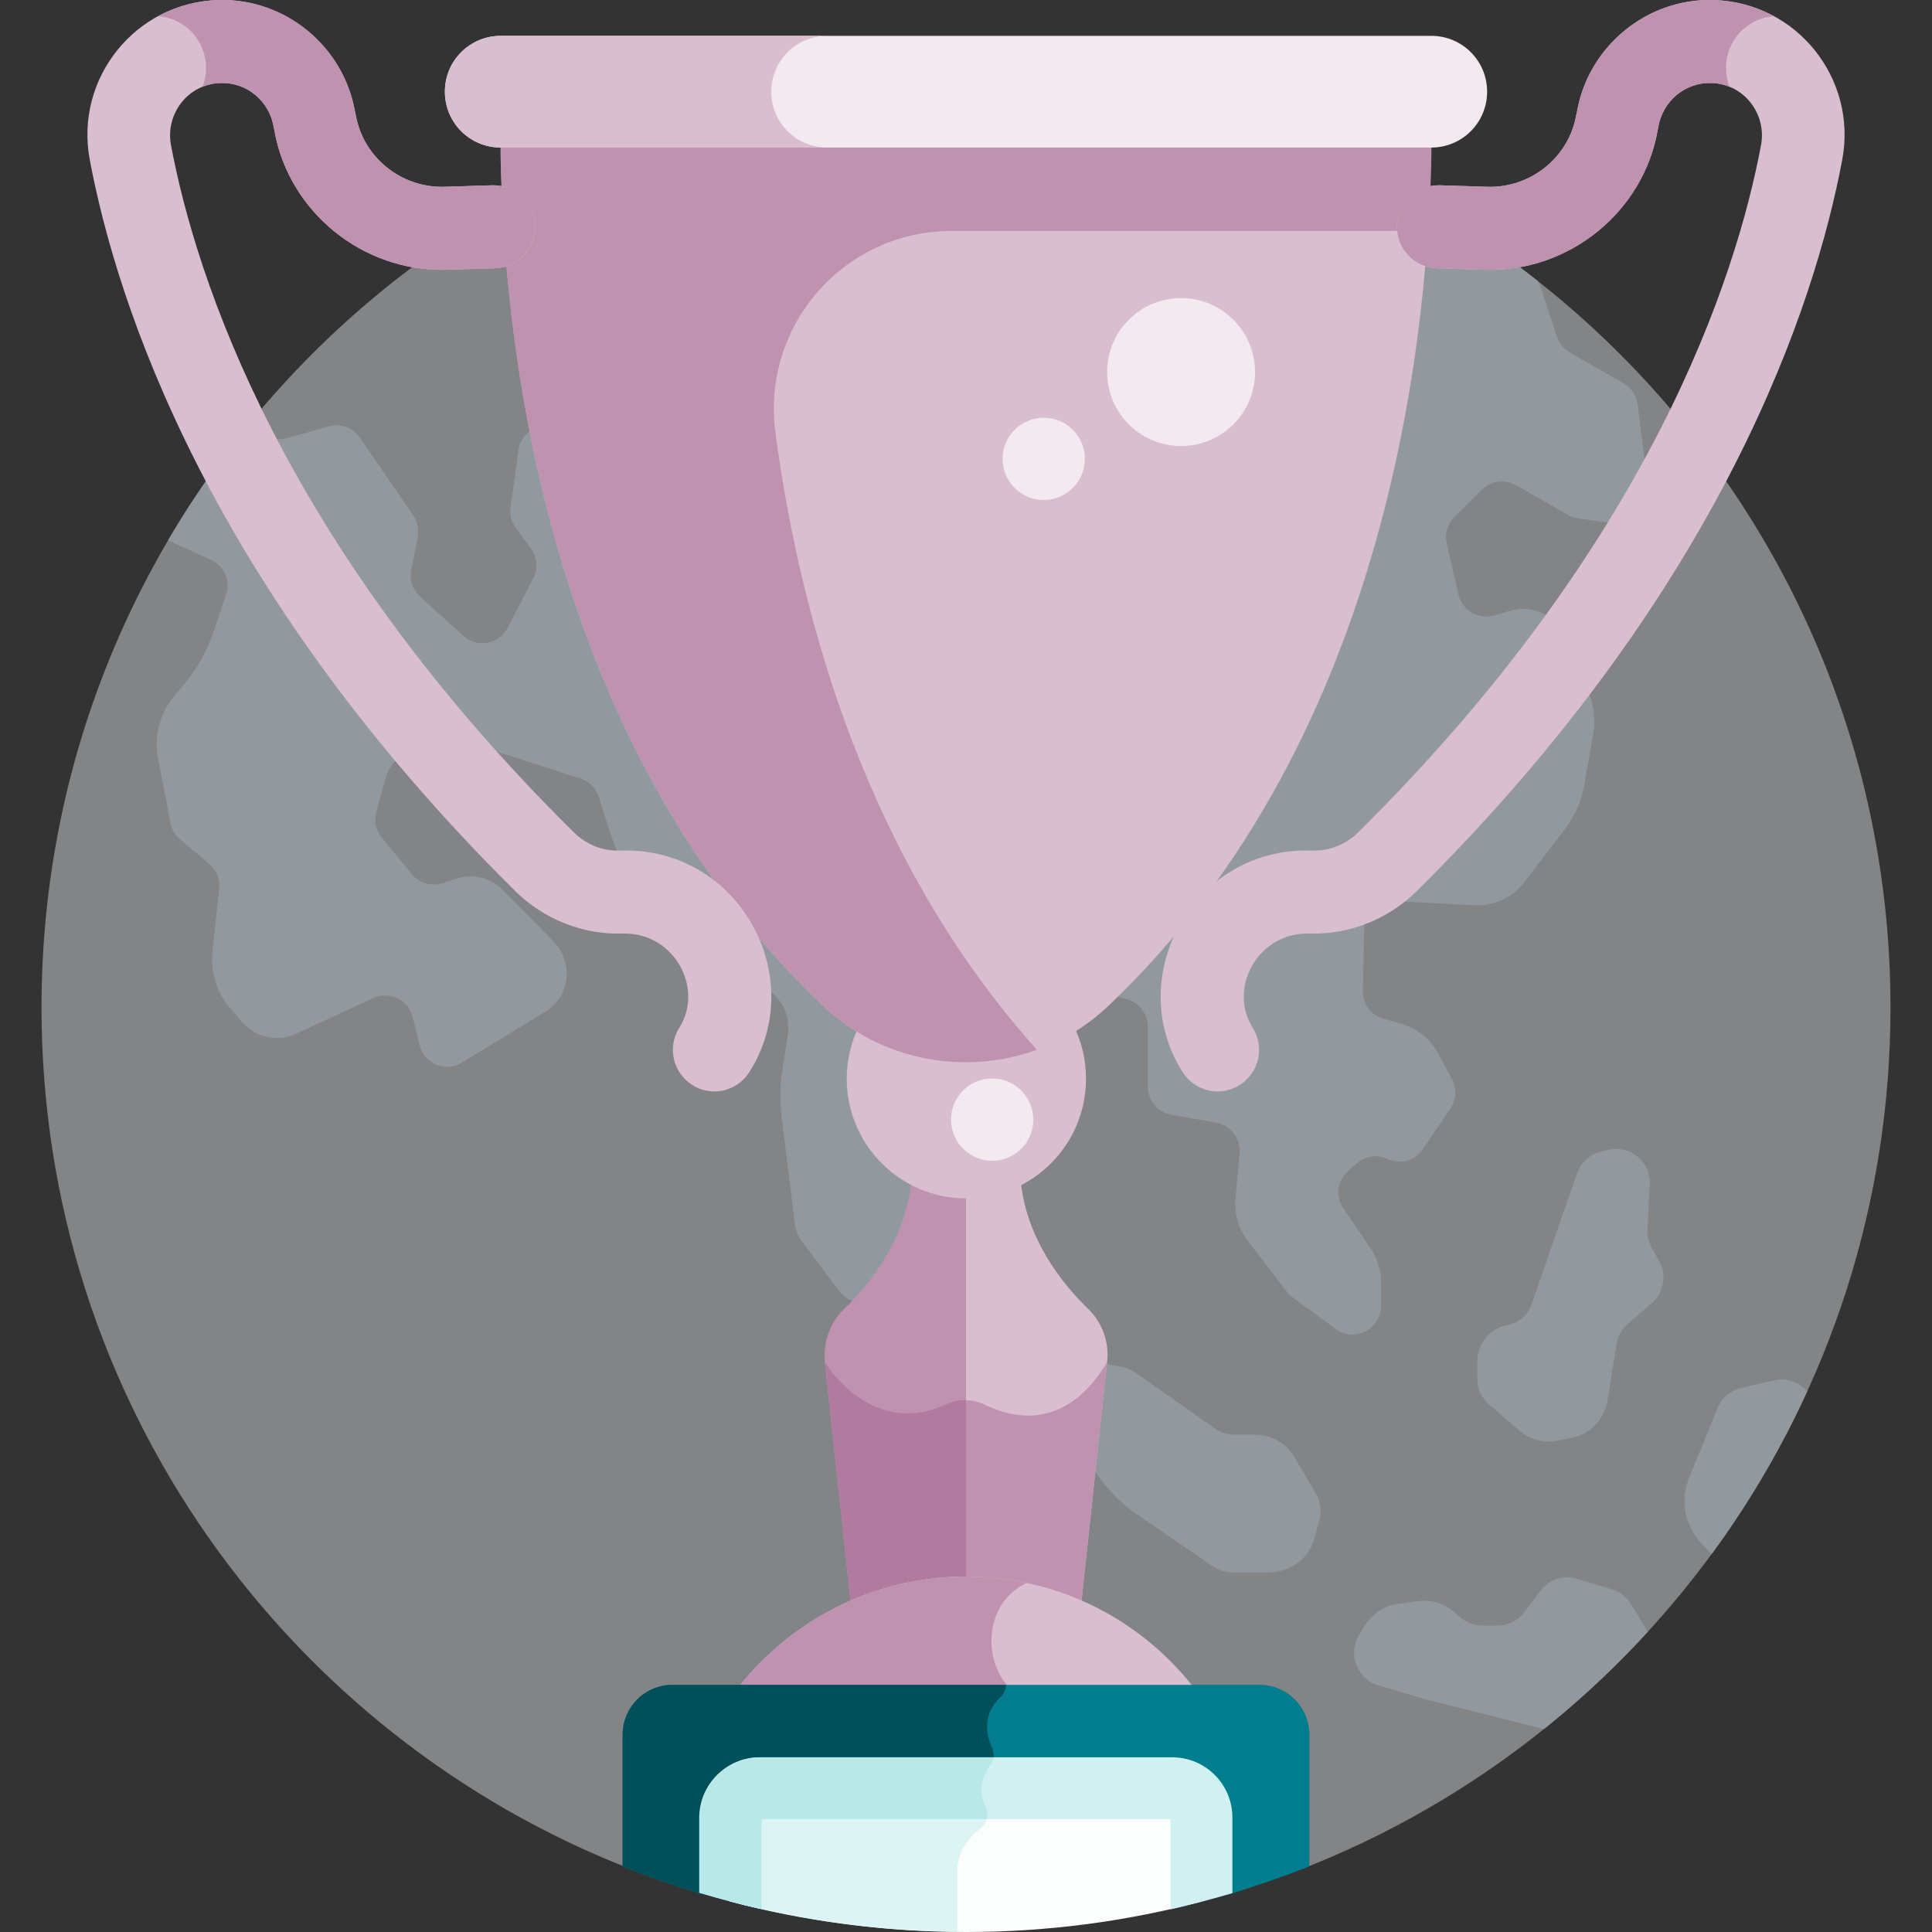 <?xml version="1.0" encoding="utf-8"?>
<!-- Generator: Adobe Illustrator 26.3.1, SVG Export Plug-In . SVG Version: 6.00 Build 0)  -->
<svg version="1.1" id="Layer_1" xmlns="http://www.w3.org/2000/svg" xmlns:xlink="http://www.w3.org/1999/xlink" x="0px" y="0px"
	 viewBox="0 0 512 512" style="enable-background:new 0 0 512 512;" xml:space="preserve">
<rect x="0" y="0" width="512" height="512" fill="#333333" stroke="none"/>
<style type="text/css">
	.st0{opacity:0.66;}
	.st1{clip-path:url(#XMLID_00000052817532837747170110000001349999011364490157_);}
	.st2{fill:#C2CED7;}
	.st3{fill:#D8BECF;}
	.st4{fill:#BF92B0;}
	.st5{fill:#B17BA0;}
	.st6{fill:#F3EAEF;}
	.st7{fill:#007E8F;}
	.st8{fill:#00505B;}
	.st9{fill:#FCFDFD;}
	.st10{fill:#DCF4F4;}
	.st11{fill:#D0F0F1;}
	.st12{fill:#B9E8E9;}
	.st13{display:none;fill:#E7ECEF;}
</style>
<g>
	<g class="st0">
		<defs>
			<path id="XMLID_00000119836689027948142910000009270072943708330926_" class="st0" d="M256,22C120.7,22,11,131.7,11,267
				c0,104.1,65,193.1,156.6,228.5h176.9C436,460.1,501,371.1,501,267C501,131.7,391.3,22,256,22L256,22z"/>
		</defs>
		<use xlink:href="#XMLID_00000119836689027948142910000009270072943708330926_"  style="overflow:visible;fill:#E7ECEF;"/>
		<clipPath id="XMLID_00000081613234907361616210000011019617163524790699_">
			<use xlink:href="#XMLID_00000119836689027948142910000009270072943708330926_"  style="overflow:visible;"/>
		</clipPath>
		<g style="clip-path:url(#XMLID_00000081613234907361616210000011019617163524790699_);">
			<path class="st2" d="M59.9,157.6l-3.3,9.8c-1.8,5.2-4.5,10.1-8.1,14.3l-2.2,2.6c-3.9,4.6-5.6,10.8-4.4,16.8l3.3,17.1
				c0.3,1.7,1.2,3.2,2.6,4.3l7.6,6.4c1.9,1.6,3,4.1,2.7,6.6l-1.8,16.4c-0.6,5.6,1.1,11.2,4.8,15.4l3.2,3.7c3.5,4,9.2,5.2,14.1,3
				l20.5-9.5c3.8-1.7,8.2-0.1,10,3.7c0.2,0.4,0.4,0.9,0.5,1.4l1.8,7.4c1,4,5.1,6.5,9.1,5.5c0.8-0.2,1.5-0.5,2.1-0.9l22-13.4
				c5.7-3.4,7.5-10.8,4-16.5c-0.5-0.8-1.1-1.6-1.7-2.2l-13.5-13.7c-3.3-3.3-8.1-4.4-12.5-2.9l-3.2,1.1c-3,1-6.3,0.1-8.3-2.3l-8-9.7
				c-1.6-1.9-2.1-4.4-1.5-6.8l2.4-8.7c1.4-5.1,5.9-8.7,11.2-8.9l10.8-0.4c0.9,0,1.7,0.1,2.6,0.4l27.1,8.7c2.3,0.8,4.2,2.6,4.9,4.9
				l2.5,8c3.9,12.5,10.8,23.9,20.2,33.1l6,5.9c1.4,1.4,3.4,2.2,5.4,2.2l3.9-0.1c6.6-0.1,12.1,5.2,12.2,11.8c0,0.7,0,1.4-0.1,2.1
				l-1.4,8.8c-0.7,4.4-0.8,8.9-0.2,13.4l3.5,28.4c0.2,1.3,0.7,2.5,1.4,3.6l10.3,13.8c2.5,3.3,7.2,4,10.5,1.5
				c0.9-0.7,1.6-1.5,2.1-2.5l11.6-21.9c1-2,1.2-4.3,0.3-6.4l-5.4-13.4c-1.5-3.7,0.2-8,3.8-9.6l16.1-7.5c1.5-0.7,2.8-1.9,3.5-3.4
				l6-11.8c2.6-5.1,8.3-7.6,13.8-6.1l13.9,3.7c3.3,0.9,5.6,3.9,5.6,7.3V288c0,3.6,2.6,6.8,6.2,7.4l11.9,2.1c3.8,0.7,6.5,4.2,6.2,8.1
				l-1.1,12.1c-0.3,4,0.8,8,3.3,11.2l10.3,13.4c0.4,0.6,0.9,1.1,1.5,1.5l11.5,8.4c3.4,2.5,8.1,1.7,10.5-1.6c0.9-1.3,1.5-2.9,1.5-4.5
				v-6.3c0-3.2-1-6.3-2.8-9l-7.2-10.6c-2.1-3.1-1.6-7.4,1.3-9.9l2.3-2c2.2-2,5.4-2.4,8.1-1.2c3.4,1.6,7.4,0.5,9.4-2.6l7.3-10.8
				c1.5-2.3,1.7-5.3,0.4-7.7l-3.6-6.7c-2.1-3.9-5.6-6.8-9.9-8l-4.6-1.3c-3.3-0.9-5.6-3.9-5.5-7.4l0.3-16.4c0.1-4.2,3.5-7.5,7.6-7.4
				c0.1,0,0.2,0,0.3,0l21.1,1.1c5.3,0.3,10.4-2,13.6-6.3l10.5-13.7c2.7-3.6,4.6-7.7,5.3-12.1l2.3-13.2c0.7-3.8,0.2-7.7-1.3-11.3
				l-6.2-14.6c-2.4-5.6-8.5-8.5-14.3-6.9l-4.5,1.3c-4,1.1-8.2-1.2-9.3-5.2c0-0.1-0.1-0.3-0.1-0.4l-3.1-13.4c-0.6-2.5,0.2-5.2,2-7
				l7.3-7.3c2.4-2.4,6.1-2.9,9.1-1.2l13.8,7.9c0.8,0.5,1.8,0.8,2.7,0.9l10.1,1.4c4.1,0.6,7.9-2.3,8.5-6.5c0.1-0.6,0.1-1.3,0-1.9
				l-2.9-23.2c-0.3-2.4-1.7-4.4-3.7-5.6l-14.3-8.2c-1.6-0.9-2.8-2.4-3.4-4.2l-4-12.1c-2.3-6.8-7.9-11.8-14.9-13.3l-27-5.6
				c-4.1-0.8-8.1,1.8-8.9,5.8c-0.1,0.4-0.1,0.8-0.2,1.2L357.1,83c-0.1,1.8-0.8,3.5-2,4.8L336.3,108c-2,2.2-5.2,3-8,2l-14.2-5
				c-9.9-3.5-20.7-2.5-29.8,2.7l-13.8,7.9c-2.4,1.4-5.5,1.3-7.8-0.2l-13.3-8.7c-3.7-2.4-8.1-3.2-12.4-2.2l-6,1.4
				c-3.8,0.9-7.7-1.3-8.9-5.1l-2.8-9.1c-0.8-2.7-3.1-4.6-5.8-5.1l-33.5-6.2c-5-0.9-10.1,1.4-12.6,5.9l-5.7,10
				c-0.7,1.3-1.1,2.8-1,4.3l0.4,5.3c0.3,4.1-2.8,7.8-6.9,8.1c-0.6,0-1.2,0-1.7-0.1l-6.5-1c-4.1-0.6-8,2.2-8.6,6.3c0,0,0,0.1,0,0.1
				l-2.1,15.1c-0.3,1.9,0.2,3.9,1.4,5.5l4,5.5c1.7,2.3,1.9,5.4,0.6,7.9l-6.8,13.1c-1.9,3.7-6.5,5.1-10.1,3.2
				c-0.6-0.3-1.2-0.7-1.7-1.2L111.2,158c-1.9-1.8-2.7-4.4-2.2-7l1.7-8.6c0.4-2,0-4-1.1-5.7L95.4,116c-1.8-2.7-5.2-3.9-8.3-3l-11,3.1
				c-1.7,0.5-3.6,0.4-5.2-0.4L55,108.3c-6.5-3-14-2.3-19.9,1.8l-1.7,1.2c-5.1,3.5-6.6,10.3-3.6,15.7l5.9,10.6c0.8,1.4,2,2.5,3.5,3.2
				l16.6,7.5C59.4,149.9,61.2,153.9,59.9,157.6L59.9,157.6z"/>
			<path class="st2" d="M399.7,351.1l-0.5,0.1c-4.5,1-7.7,5-7.7,9.6v4.6c0,2.6,1.1,5.1,3.1,6.8l8,6.9c2.8,2.4,6.4,3.4,10,2.7
				l3.7-0.7c5-0.9,8.9-4.9,9.7-9.9l2.4-15c0.3-2.1,1.4-4,3-5.4l6.3-5.4c3.2-2.8,4.1-7.5,2-11.2l-2-3.6c-0.8-1.5-1.2-3.2-1.1-4.9
				l0.6-11.8c0.3-4.9-3.5-9.2-8.5-9.4c-0.9,0-1.7,0-2.5,0.2l-1.9,0.5c-3,0.7-5.4,2.9-6.4,5.8l-11.9,34.3
				C405.2,348.2,402.8,350.4,399.7,351.1L399.7,351.1z"/>
			<path class="st2" d="M348.4,407.5l1.3-4.9c0.6-2.3,0.2-4.7-1-6.8l-5.7-9.7c-2.2-3.7-6.1-5.9-10.4-5.9h-5.4
				c-1.9,0-3.7-0.6-5.2-1.6l-21-14.8c-1-0.7-2.2-1.2-3.4-1.5l-5.1-1c-4.9-1-9.6,2.1-10.6,7c-0.4,1.8-0.2,3.8,0.6,5.5l4.9,10.9
				c3,6.7,7.8,12.4,13.9,16.6l20.1,13.8c1.5,1,3.3,1.6,5.1,1.6h10.2C342.2,416.5,347,412.8,348.4,407.5L348.4,407.5z"/>
			<path class="st2" d="M465.3,418.5l7.4-1.1c4.4-0.7,7.4-4.7,6.7-9.1c-0.2-1.5-0.9-2.9-1.9-4.1l-1.2-1.3c-2.9-3.2-3-8-0.3-11.4
				l6.4-8.2c2.8-3.5,2.5-8.6-0.7-11.8l-3.1-3.2c-2.2-2.2-5.4-3.2-8.4-2.5l-8.7,2c-2.8,0.7-5.2,2.6-6.3,5.3l-7.6,18.6
				c-2.4,5.9-1.1,12.6,3.2,17.2l6.7,7C459.5,417.9,462.4,418.9,465.3,418.5L465.3,418.5z"/>
			<path class="st2" d="M370.7,425l5.2-0.7c3.4-0.4,6.8,0.6,9.4,2.9l1.7,1.4c1.6,1.4,3.7,2.2,5.9,2.2h3.9c2.8,0,5.5-1.3,7.2-3.6
				l4.2-5.6c2.3-3,6.1-4.3,9.7-3.2l9.3,2.8c2.1,0.6,4,2.1,5.1,4l5.4,9c3.3,5.4,1.8,12.5-3.5,16.1l-7.7,5.3
				c-4.7,3.3-10.7,4.3-16.3,2.9l-32.2-8.1l-12.8-3.8c-4.7-1.4-7.4-6.4-6-11.2c0.2-0.8,0.6-1.5,1-2.2l1.7-2.8
				C364,427.4,367.2,425.4,370.7,425L370.7,425z"/>
		</g>
	</g>
	<path class="st3" d="M288.4,346.9c-6.7-6.5-16.8-18.8-18-35c-4.3,2.2-9.2,3.5-14.4,3.5c-0.7,0-1.5,0-2.2-0.1v104.7
		c0.7,0,1.5-0.1,2.2-0.1c10.8,0,21.1,2.2,30.4,6.3l7-65.3C294,355.8,292.2,350.6,288.4,346.9z"/>
	<path class="st4" d="M286.4,426.3l7-65.3c0,0,0,0,0,0c0,0,0,0,0,0c-11,18.3-24.9,14.9-32.3,11.3c-2.3-1.1-4.8-1.5-7.3-1.1v48.9
		c0.7,0,1.5-0.1,2.2-0.1C266.8,420,277.1,422.2,286.4,426.3L286.4,426.3z"/>
	<path class="st4" d="M241.6,311.9c-1.1,16.2-11.2,28.5-17.9,35c-3.8,3.6-5.6,8.9-5.1,14.1l7,65.3c9.3-4.1,19.6-6.3,30.4-6.3
		l0-104.6C250.8,315.4,245.9,314.2,241.6,311.9L241.6,311.9z"/>
	<path class="st5" d="M256,420l0-49c-1.7,0-3.5,0.3-5.1,1.1c-20.1,9.4-32.3-11.1-32.3-11.1l7,65.3C234.9,422.2,245.2,420,256,420
		L256,420z"/>
	<path class="st3" d="M227.8,271.6c-2.2,4.3-3.4,9.2-3.4,14.3c0,17.5,14.2,31.7,31.7,31.7s31.7-14.2,31.7-31.7
		c0-5.2-1.2-10-3.4-14.3C267,281.9,245,281.9,227.8,271.6z"/>
	<g>
		<path class="st3" d="M317.5,448.7c-14-18.8-36.3-30.9-61.5-30.9s-47.5,12.2-61.5,30.9H317.5z"/>
	</g>
	<path class="st4" d="M272.1,419.5c-5.2-1.1-10.6-1.7-16.1-1.7c-25.2,0-47.5,12.2-61.5,30.9h74.6
		C259.8,441.4,260.6,424.7,272.1,419.5L272.1,419.5z"/>
	<path class="st3" d="M132.7,36.9C132.7,36.9,132.7,36.9,132.7,36.9c0.2,48.1,9.8,157.9,85.5,229.7c21,19.9,54.6,19.9,75.5,0
		c75.7-71.8,85.3-181.6,85.6-229.7H132.7L132.7,36.9z"/>
	<path class="st4" d="M205.5,114.7c-3.8-28.3,18.1-53.5,46.7-53.5l126.3,0c0.6-9.2,0.8-17.4,0.9-24.3H132.7c0,0,0,0-0.1,0
		c0.3,48.1,9.9,157.9,85.6,229.7c15.4,14.6,37.6,18.5,56.6,11.6C229.9,228.2,212.1,164.2,205.5,114.7L205.5,114.7z"/>
	<g>
		<path class="st6" d="M379.3,39.1H132.7c-8.2,0-14.8-6.6-14.8-14.8s6.6-14.8,14.8-14.8h246.6c8.2,0,14.8,6.6,14.8,14.8
			C394.1,32.5,387.5,39.1,379.3,39.1z"/>
	</g>
	<path class="st3" d="M204.4,24.3c0-8.2,6.6-14.8,14.8-14.8h-86.5c-8.2,0-14.8,6.6-14.8,14.8s6.6,14.8,14.8,14.8h86.5
		C211,39.1,204.4,32.5,204.4,24.3z"/>
	<g>
		<path class="st3" d="M183.4,287.5c-5.1-3.3-6.6-10-3.4-15.1c6.6-10.4-1.2-25-14.4-25c-0.2,0-0.3,0-0.5,0l-0.3,0
			c-10.4,0.3-20.7-3.8-28.2-11.2C55,155.4,30.9,80.1,23.8,42.4C19.7,20.8,35.9,0.6,57.9,0c17.7-0.5,33.2,12.3,36.2,29.7l0.2,0.9
			c2,11.1,12,19.2,23.4,18.9l12.8-0.4c6-0.1,11.1,4.6,11.3,10.7c0.2,6.1-4.6,11.1-10.7,11.3l-12.8,0.4c-22.1,0.6-41.8-15.3-45.6-37
			l-0.2-1c-1.2-6.8-7.1-11.7-14-11.5c-8.7,0.2-14.7,8.2-13.2,16.4C51.9,73.5,74.6,144,152.1,220.6c3.2,3.2,7.7,5,12.2,4.8l0.3,0
			c31.4-0.9,49.9,33.7,34,58.7C195.3,289.3,188.5,290.8,183.4,287.5z"/>
	</g>
	<path class="st7" d="M333.8,446.5H178.2c-7.2,0-13.2,5.9-13.2,13.2v34.9c7,2.8,14.2,5.3,21.6,7.5h138.8c7.3-2.2,14.5-4.7,21.6-7.5
		v-34.9C347,452.4,341.1,446.5,333.8,446.5z"/>
	<path class="st8" d="M165,459.7v34.9c7,2.8,14.2,5.3,21.6,7.5h67.3v-6.5c0-5.2,3.3-8.9,6.1-11.1c1.7-1.3,2.2-3.8,1.2-5.7
		c-2.4-4.6-0.4-8.8,1.3-11.1c1-1.3,1.1-3,0.4-4.5c-2.9-6.5-0.5-10.9,2.3-13.5c0.9-0.9,1.4-2,1.4-3.2h-88.4
		C170.9,446.5,165,452.4,165,459.7L165,459.7z"/>
	<path class="st9" d="M310.6,473.9H201.4c-4.4,0-7.9,3.5-7.9,7.9v22.1c19.9,5.2,40.9,8.1,62.5,8.1s42.5-2.8,62.5-8.1v-22.1
		C318.5,477.5,314.9,473.9,310.6,473.9z"/>
	<path class="st10" d="M259.9,484.5c1.7-1.3,2.2-3.8,1.2-5.7c-0.9-1.7-1.2-3.4-1.1-4.9h-58.7c-4.4,0-7.9,3.5-7.9,7.9v22.1
		c19.3,5.1,39.5,7.9,60.3,8v-16.4C253.8,490.3,257.2,486.6,259.9,484.5L259.9,484.5z"/>
	<path class="st11" d="M310.6,465.7H201.4c-8.9,0-16.1,7.2-16.1,16.1v19.8c5.4,1.6,10.9,3.1,16.4,4.3v-23.8h108.5V506
		c5.6-1.3,11-2.7,16.4-4.3v-19.8C326.7,472.9,319.5,465.7,310.6,465.7L310.6,465.7z"/>
	<path class="st12" d="M261.2,478.8c-2.4-4.6-0.4-8.8,1.3-11.1c0.4-0.6,0.7-1.3,0.8-2h-61.8c-8.9,0-16.1,7.2-16.1,16.1v19.8
		c5.4,1.6,10.9,3.1,16.4,4.3v-23.8h59.7C261.8,481.1,261.7,479.9,261.2,478.8z"/>
	<g>
		
			<ellipse transform="matrix(7.088910e-02 -0.998 0.998 7.088910e-02 -51.996 537.937)" class="st6" cx="262.8" cy="296.9" rx="10.9" ry="10.9"/>
		<circle class="st6" cx="276.6" cy="121.6" r="10.9"/>
		<circle class="st6" cx="313" cy="98.6" r="19.6"/>
	</g>
	<g>
		<path class="st4" d="M54.6,18c0,1.8-0.3,3.4-0.9,5c1.5-0.6,3.1-1,4.8-1c6.9-0.2,12.8,4.8,14,11.5l0.2,1
			c3.8,21.7,23.5,37.6,45.6,37l12.8-0.4c6.1-0.2,10.8-5.2,10.7-11.3c-0.2-6.1-5.2-10.8-11.3-10.7l-12.8,0.4
			c-11.4,0.3-21.4-7.8-23.4-18.9l-0.2-0.9C91.1,12.3,75.6-0.5,57.9,0c-5.8,0.2-11.2,1.7-16,4.3C49,4.8,54.6,10.7,54.6,18z"/>
	</g>
	<g>
		<path class="st3" d="M328.6,287.5c5.1-3.3,6.6-10,3.4-15.1c-6.6-10.4,1.2-25,14.4-25c0.2,0,0.3,0,0.5,0l0.3,0
			c10.4,0.3,20.7-3.8,28.2-11.2C457,155.4,481.1,80.1,488.2,42.4c4.1-21.6-12.1-41.8-34.1-42.4c-17.7-0.5-33.2,12.3-36.2,29.7
			l-0.2,0.9c-2,11.1-12,19.2-23.4,18.9l-12.8-0.4c-6-0.1-11.1,4.6-11.3,10.7c-0.2,6.1,4.6,11.1,10.7,11.3l12.8,0.4
			c22.1,0.6,41.8-15.3,45.6-37l0.2-1c1.2-6.8,7.1-11.7,14-11.5c8.7,0.2,14.7,8.2,13.2,16.4c-6.6,35.2-29.3,105.6-106.8,182.2
			c-3.2,3.2-7.7,5-12.2,4.8l-0.3,0c-31.4-0.9-49.9,33.7-34,58.7C316.7,289.3,323.5,290.8,328.6,287.5L328.6,287.5z"/>
	</g>
	<g>
		<path class="st4" d="M457.4,18c0,1.8,0.3,3.4,0.9,5c-1.5-0.6-3.1-1-4.8-1c-6.9-0.2-12.8,4.8-14,11.5l-0.2,1
			c-3.8,21.7-23.5,37.6-45.6,37l-12.8-0.4c-6.1-0.2-10.8-5.2-10.7-11.3c0.2-6.1,5.2-10.8,11.3-10.7l12.8,0.4
			c11.4,0.3,21.4-7.8,23.4-18.9l0.2-0.9c3-17.4,18.5-30.2,36.2-29.7c5.8,0.2,11.2,1.7,16,4.3C463,4.8,457.4,10.7,457.4,18L457.4,18z
			"/>
	</g>
	<path class="st13" d="M501,265.3c-22.7-18-68.4-44.6-106.5-6.5c-53,53-86.1,117.3-40.1,144.1c28,16.3,35.2,47,36.6,68.6
		c66.3-43.8,110-119,110-204.5C501,266.4,501,265.8,501,265.3z"/>
	<path class="st13" d="M117.5,258.8c-38.1-38.1-83.8-11.5-106.5,6.5c0,0.6,0,1.1,0,1.7c0,85.4,43.7,160.6,110,204.5
		c1.4-21.6,8.7-52.3,36.6-68.6C203.7,376.1,170.6,311.8,117.5,258.8z"/>
</g>
</svg>
